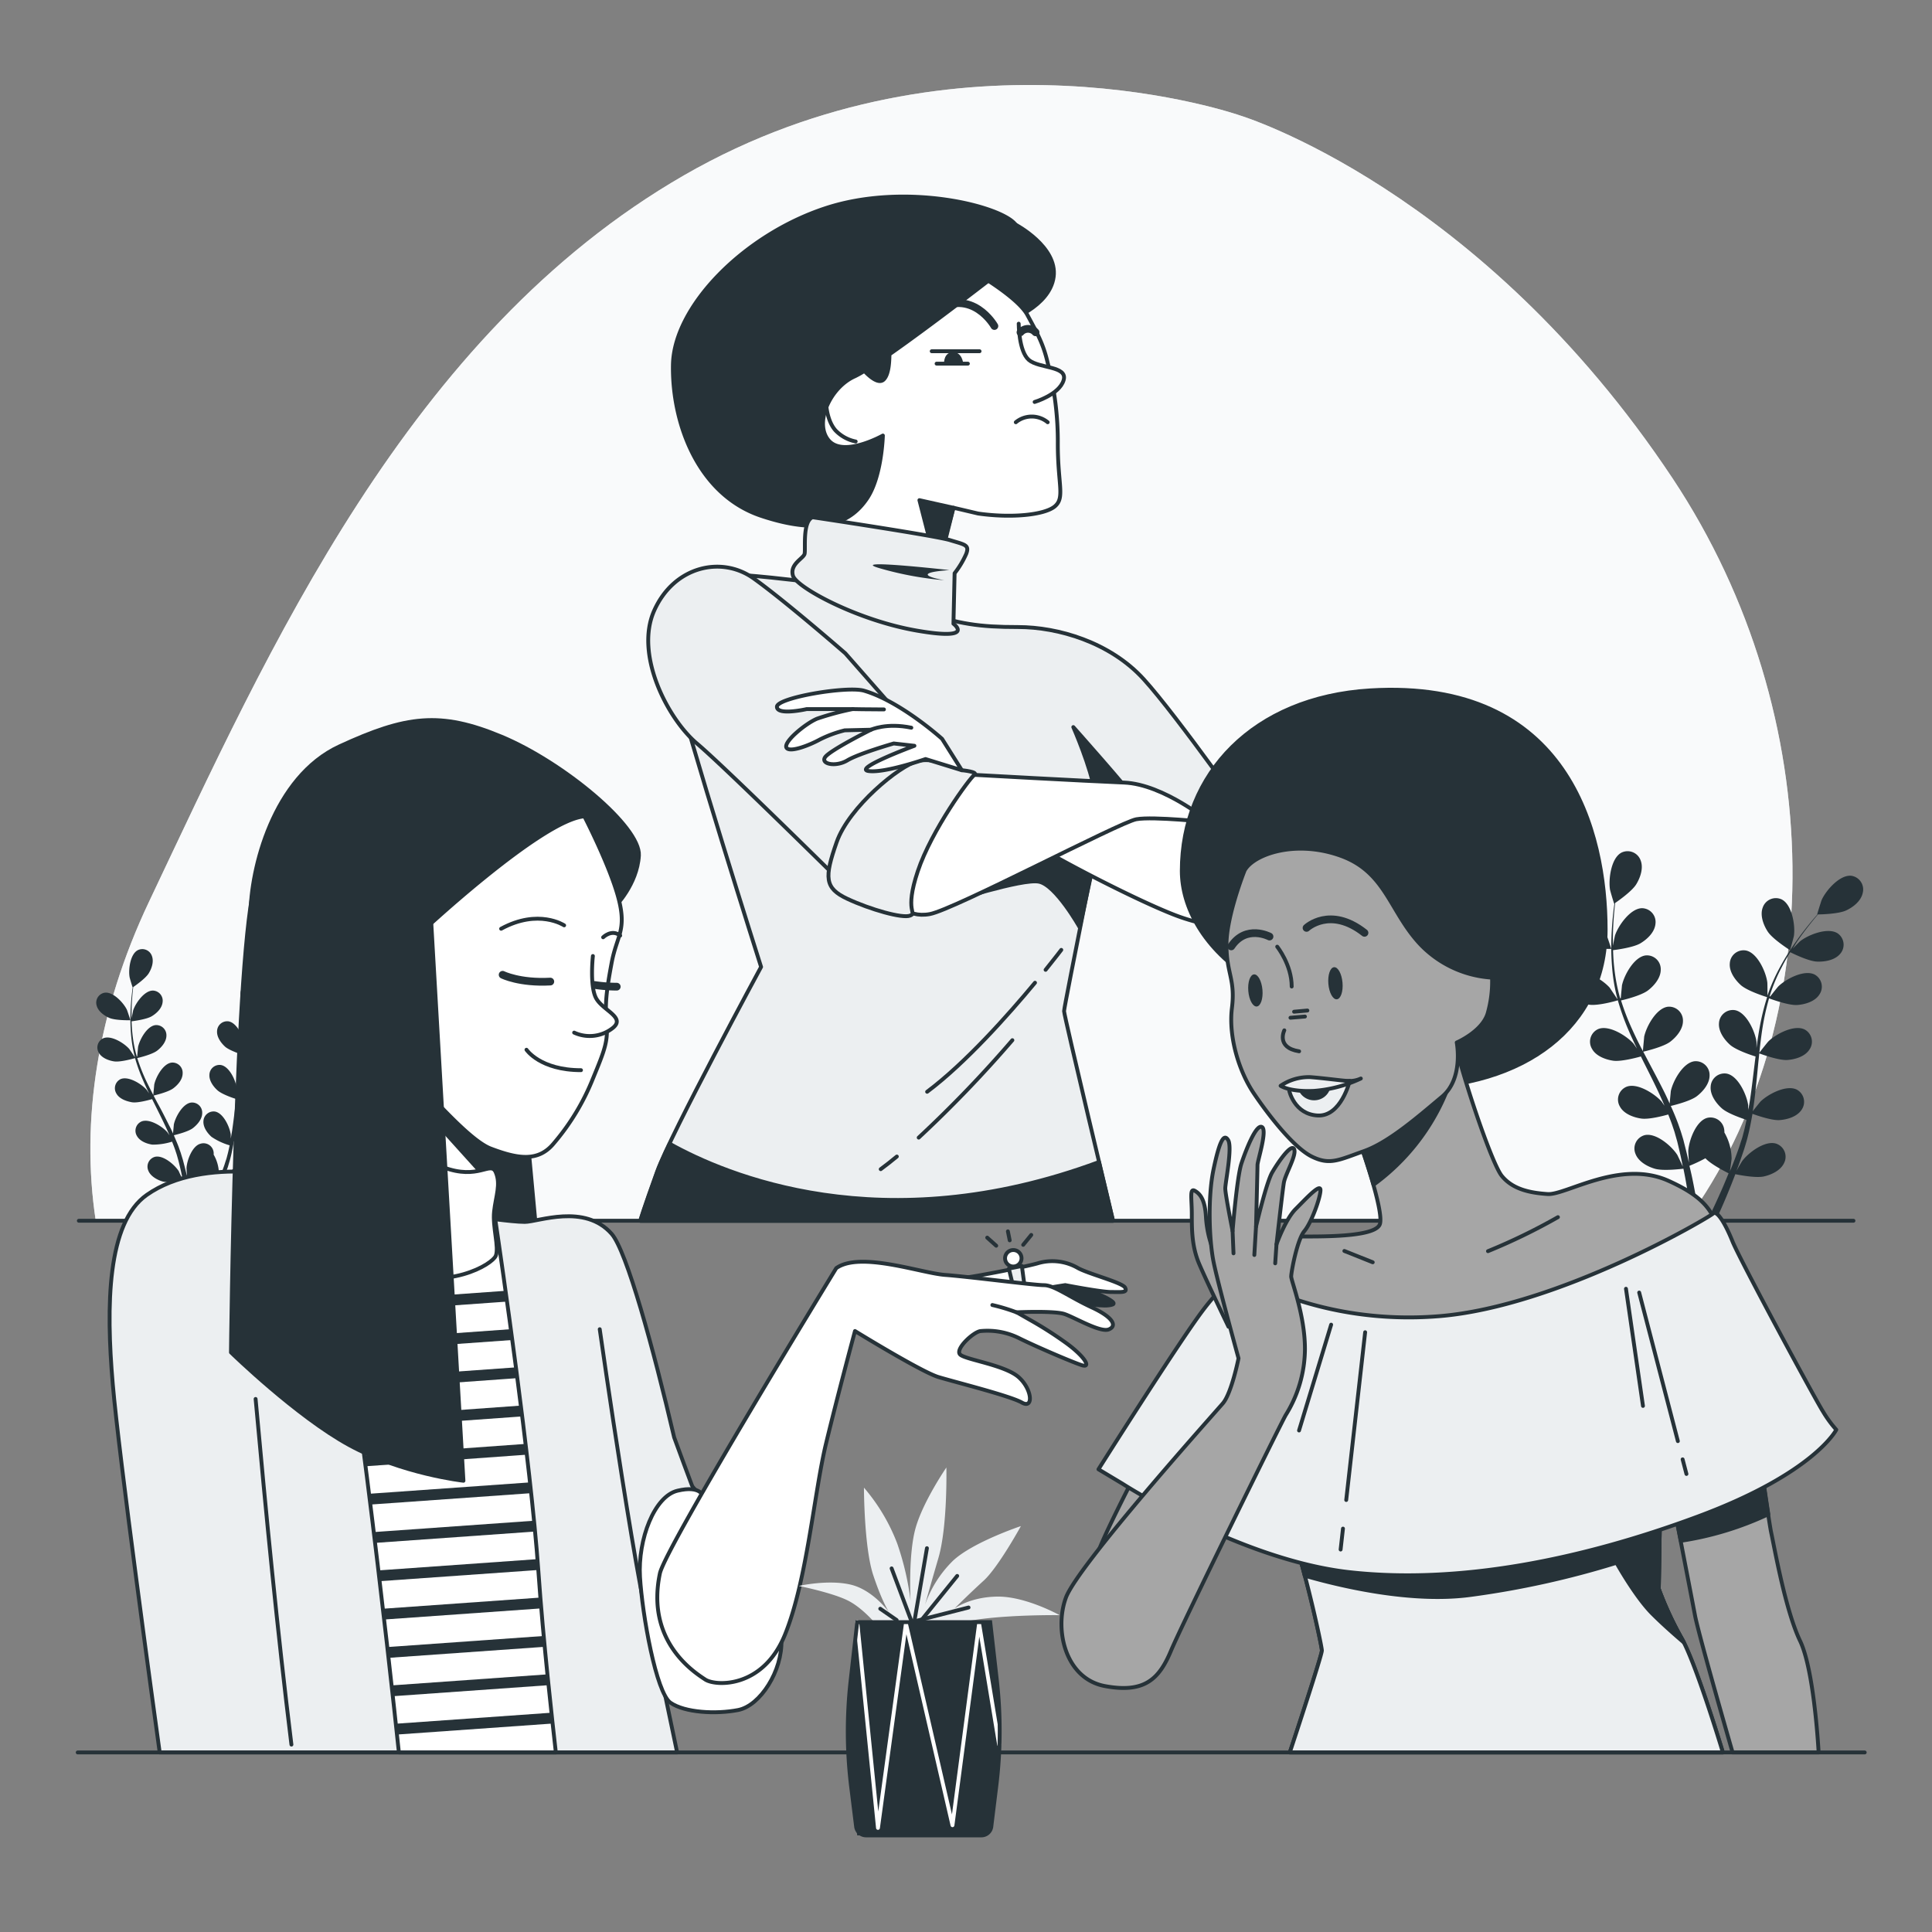 <svg xmlns="http://www.w3.org/2000/svg" viewBox="0 0 500 500"><rect x="0" y="0" width="500" height="500" fill="#808080" stroke="none"/><g id="freepik--background-simple--inject-2"><path d="M436.52,315.84c36.8-50.36,37.39-130.14-3.63-192C383,48.73,321,29.91,321,29.91S248.36,4.24,177,45.38,69.57,168,38.59,233.32c-13.44,28.33-17.72,56.84-13.82,82.52Z" style="fill:#ECEFF1"></path><path d="M436.52,315.84c36.8-50.36,37.39-130.14-3.63-192C383,48.73,321,29.91,321,29.91S248.36,4.24,177,45.38,69.57,168,38.59,233.32c-13.44,28.33-17.72,56.84-13.82,82.52Z" style="fill:#fff;opacity:0.7"></path></g><g id="freepik--plants-2--inject-2"><path d="M409.51,244.74c2.17.95,7.48.83,7.49.83s-1.14-3.48-1.25-3.69c-1.16-2.44-4.85-6.47-7.85-6.07a3.6,3.6,0,0,0-2.88,4.5C405.52,242.38,407.65,243.93,409.51,244.74Z" style="fill:#263238"></path><path d="M463.27,245.91s1-3.54,1-3.77c.37-2.67-.49-8.07-3.21-9.39a3.59,3.59,0,0,0-4.88,2.16c-.73,2,.2,4.48,1.3,6.17C458.76,243.07,463.26,245.9,463.27,245.91Z" style="fill:#263238"></path><path d="M479.13,226.65c-3-.33-6.59,3.8-7.69,6.27-.09.21-1.2,3.72-1.14,3.72h.06c-.57.65-1.17,1.35-1.81,2.13-1.18,1.44-2.5,3.09-3.81,5a61.57,61.57,0,0,0-3.95,6.29,46.57,46.57,0,0,0-3.37,7.59l0,.09c0-.88,0-3.36-.05-3.55-.35-2.69-2.59-7.66-5.57-8.21a3.57,3.57,0,0,0-4.13,3.37c-.18,2.13,1.37,4.26,2.87,5.61,1.7,1.51,6.42,3,6.79,3.1a63.22,63.22,0,0,0-2,8.22c-.29,1.62-.53,3.26-.75,4.91,0-.76,0-1.45,0-1.55-.35-2.68-2.6-7.65-5.57-8.21a3.59,3.59,0,0,0-4.14,3.37c-.17,2.14,1.37,4.27,2.88,5.61s5.52,2.7,6.59,3c-.08.63-.17,1.27-.24,1.9-.37,3-.72,6.07-1.15,9-.15,1-.34,2.07-.52,3.09,0-.68,0-1.25,0-1.34-.35-2.68-2.6-7.66-5.57-8.21a3.58,3.58,0,0,0-4.14,3.37c-.17,2.13,1.37,4.26,2.88,5.61s5.13,2.56,6.39,3c-.22,1.05-.44,2.09-.7,3.09-.19.68-.33,1.35-.56,2s-.43,1.34-.65,2c-.45,1.25-.91,2.54-1.39,3.75-.32.84-.64,1.64-1,2.44.17-1,.44-3.08.45-3.25a13.92,13.92,0,0,0-1.87-6.77,4.2,4.2,0,0,0-.05-.79,3.58,3.58,0,0,0-4.38-3c-2.93.78-4.78,5.91-4.92,8.61,0,.16.1,1.9.18,3-.15-.64-.28-1.26-.44-1.91-.31-1.3-.65-2.58-1-4-.2-.66-.4-1.33-.61-2s-.47-1.36-.7-2.05c-.58-1.58-1.24-3.16-1.95-4.73,1.13-.27,5.14-1.29,6.75-2.53s3.3-3.24,3.29-5.38a3.58,3.58,0,0,0-3.87-3.66c-3,.32-5.63,5.12-6.17,7.77,0,.16-.21,2.11-.29,3.18-.43-.95-.86-1.89-1.32-2.83-1.35-2.71-2.79-5.41-4.22-8.11l-1.3-2.48c.4-.1,5.19-1.21,7-2.59,1.6-1.23,3.3-3.24,3.28-5.38a3.59,3.59,0,0,0-3.87-3.67c-3,.33-5.62,5.12-6.17,7.77,0,.2-.29,3-.32,3.72-1-1.83-1.88-3.66-2.72-5.5a62.36,62.36,0,0,1-2.95-7.63c.18,0,5.19-1.18,7-2.6,1.6-1.23,3.3-3.24,3.28-5.38a3.57,3.57,0,0,0-3.87-3.66c-3,.32-5.62,5.12-6.17,7.77,0,.17-.23,2.3-.3,3.32l-.17,0a46.72,46.72,0,0,1-1.54-8.09c-.17-1.5-.25-3-.29-4.36,1-.12,5.31-.7,7.11-1.79s3.64-2.86,3.86-5a3.58,3.58,0,0,0-3.45-4.07c-3,0-6.15,4.47-7,7-.05.14-.35,1.62-.56,2.69,0-.63,0-1.29,0-1.9,0-2.29.14-4.39.29-6.24.09-1.06.19-2,.29-2.9.88-.6,4.38-3.07,5.46-4.84s1.91-4.21,1.13-6.2a3.59,3.59,0,0,0-4.94-2c-2.69,1.39-3.39,6.81-3,9.47,0,.23,1.06,3.77,1.1,3.74l.06,0c-.12.86-.24,1.77-.35,2.78-.18,1.85-.37,4-.43,6.25a63.06,63.06,0,0,0,.18,7.43,45.52,45.52,0,0,0,1.38,8.19.54.54,0,0,0,0,.1c-.48-.75-1.88-2.8-2-3-1.77-2-6.39-4.95-9.18-3.77a3.58,3.58,0,0,0-1.58,5.09c1,1.88,3.49,2.8,5.49,3.09,2.25.33,7-1,7.37-1.15a64.59,64.59,0,0,0,2.88,8c.65,1.51,1.36,3,2.08,4.5l-.88-1.27c-1.77-2-6.39-4.95-9.18-3.77a3.58,3.58,0,0,0-1.59,5.09c1,1.88,3.5,2.8,5.49,3.09s6.1-.79,7.17-1.1c.29.58.56,1.15.85,1.72,1.37,2.73,2.76,5.46,4,8.17.45,1,.86,1.91,1.27,2.87l-.77-1.1c-1.77-2-6.39-5-9.18-3.77a3.58,3.58,0,0,0-1.59,5.09c1,1.87,3.5,2.8,5.5,3.09s5.69-.69,7-1.05c.39,1,.79,2,1.12,3,.21.67.47,1.31.64,2l.57,2c.31,1.29.63,2.63.91,3.9.19.88.36,1.72.53,2.57-.43-.95-1.33-2.81-1.42-3-1.44-2.28-5.56-5.86-8.5-5.11a3.58,3.58,0,0,0-2.34,4.79c.74,2,3,3.29,5,3.88,2.13.65,6.84.06,7.42,0,.29,1.41.55,2.78.77,4.08.51,2.9.9,5.49,1.19,7.68h2c-.35-2.26-.81-5-1.41-8-.28-1.43-.61-2.95-1-4.51a40.54,40.54,0,0,0,4.14-1.95c1.55,1.68,5.52,3.64,6,3.89-.54,1.33-1.08,2.62-1.6,3.83-1.12,2.56-2.17,4.83-3.1,6.75h2.14c.81-1.78,1.69-3.8,2.61-6.06.55-1.34,1.12-2.79,1.69-4.29.57.12,5.23,1.07,7.4.58,2-.45,4.35-1.56,5.24-3.51a3.58,3.58,0,0,0-2-4.95c-2.87-1-7.25,2.29-8.86,4.47-.09.13-1,1.63-1.5,2.59.23-.61.46-1.2.68-1.83.46-1.25.88-2.51,1.34-3.87.2-.66.4-1.32.6-2s.36-1.39.54-2.1c.39-1.64.7-3.32,1-5,1.1.4,5,1.76,7,1.62s4.54-.88,5.71-2.67a3.59,3.59,0,0,0-1.21-5.2c-2.69-1.39-7.51,1.17-9.43,3.08-.12.12-1.34,1.64-2,2.49.16-1,.32-2,.45-3.08.37-3,.66-6.05.95-9.1.09-.93.2-1.86.29-2.78.39.14,5,1.86,7.27,1.7,2-.14,4.54-.88,5.7-2.68a3.57,3.57,0,0,0-1.2-5.19c-2.69-1.39-7.52,1.17-9.43,3.08-.15.14-1.9,2.34-2.32,2.92.22-2.05.45-4.09.76-6.08a63,63,0,0,1,1.75-8c.18.07,5,1.88,7.3,1.72,2-.14,4.55-.88,5.71-2.68a3.58,3.58,0,0,0-1.2-5.19c-2.69-1.39-7.52,1.17-9.43,3.08-.13.12-1.47,1.79-2.09,2.6l-.15-.08a45.25,45.25,0,0,1,3.18-7.59c.68-1.35,1.42-2.6,2.16-3.8.86.43,4.81,2.35,6.92,2.43s4.61-.37,6-2a3.58,3.58,0,0,0-.62-5.29c-2.53-1.68-7.6.34-9.72,2-.11.09-1.18,1.15-1.94,1.94.34-.54.68-1.1,1-1.61,1.27-1.9,2.55-3.57,3.69-5,.66-.83,1.27-1.57,1.85-2.25,1.06,0,5.34-.15,7.22-1s3.92-2.46,4.36-4.55A3.58,3.58,0,0,0,479.13,226.65Z" style="fill:#263238"></path><path d="M28.28,263.43c1.59.7,5.47.61,5.48.61s-.84-2.55-.91-2.7c-.85-1.78-3.55-4.73-5.75-4.43a2.61,2.61,0,0,0-2.1,3.28C25.37,261.71,26.93,262.84,28.28,263.43Z" style="fill:#263238"></path><path d="M67.59,264.29s.71-2.59.73-2.76c.27-1.95-.35-5.9-2.34-6.86a2.62,2.62,0,0,0-3.57,1.58c-.53,1.47.14,3.27,1,4.51C64.3,262.21,67.59,264.28,67.59,264.29Z" style="fill:#263238"></path><path d="M79.19,250.2c-2.2-.24-4.82,2.78-5.62,4.59-.07.15-.88,2.72-.84,2.72h0c-.42.47-.86,1-1.33,1.55-.86,1.06-1.82,2.27-2.78,3.65a45.13,45.13,0,0,0-2.89,4.6,34.75,34.75,0,0,0-2.47,5.55.25.25,0,0,1,0,.07c0-.65,0-2.47,0-2.6-.26-2-1.9-5.6-4.08-6a2.62,2.62,0,0,0-3,2.47c-.13,1.55,1,3.11,2.1,4.1s4.69,2.18,5,2.27a45.86,45.86,0,0,0-1.46,6c-.21,1.19-.39,2.39-.55,3.59,0-.56,0-1.06,0-1.13-.25-2-1.89-5.6-4.07-6a2.61,2.61,0,0,0-3,2.46c-.13,1.56,1,3.12,2.1,4.1s4,2,4.82,2.22l-.18,1.39c-.26,2.22-.52,4.44-.84,6.61-.11.76-.25,1.51-.38,2.26,0-.5,0-.92,0-1-.25-2-1.9-5.6-4.07-6a2.63,2.63,0,0,0-3,2.46c-.12,1.56,1,3.12,2.11,4.1a16.48,16.48,0,0,0,4.67,2.18c-.16.76-.32,1.53-.51,2.26-.14.5-.24,1-.41,1.48s-.32,1-.47,1.45c-.33.92-.67,1.86-1,2.75-.24.61-.47,1.19-.71,1.78.12-.76.32-2.25.33-2.37a10.15,10.15,0,0,0-1.37-4.95,2.79,2.79,0,0,0,0-.58A2.63,2.63,0,0,0,51.87,296c-2.14.57-3.5,4.33-3.6,6.3,0,.12.07,1.39.13,2.19-.1-.46-.2-.92-.32-1.39-.22-.95-.48-1.89-.74-2.9l-.45-1.46c-.13-.49-.34-1-.51-1.5C46,296.1,45.47,295,45,293.8c.82-.2,3.75-.94,4.93-1.85s2.42-2.37,2.4-3.93a2.61,2.61,0,0,0-2.83-2.68c-2.2.24-4.11,3.74-4.51,5.68,0,.12-.15,1.54-.21,2.32-.31-.68-.62-1.37-1-2.06-1-2-2-4-3.08-5.93-.32-.61-.64-1.21-.95-1.82.29-.07,3.8-.88,5.12-1.89s2.41-2.37,2.4-3.93A2.63,2.63,0,0,0,44.43,275c-2.2.24-4.11,3.75-4.51,5.69,0,.14-.22,2.19-.24,2.71-.69-1.33-1.37-2.67-2-4a47.57,47.57,0,0,1-2.16-5.59c.14,0,3.8-.86,5.15-1.9,1.17-.89,2.41-2.36,2.4-3.93a2.62,2.62,0,0,0-2.83-2.68c-2.2.24-4.11,3.75-4.51,5.68,0,.13-.17,1.69-.22,2.43H35.4a33.18,33.18,0,0,1-1.13-5.91c-.12-1.1-.18-2.16-.21-3.19.7-.08,3.88-.51,5.2-1.3s2.66-2.09,2.82-3.65a2.62,2.62,0,0,0-2.52-3c-2.21,0-4.5,3.27-5.11,5.16,0,.1-.25,1.18-.4,2,0-.46,0-.94,0-1.39,0-1.67.1-3.21.21-4.56.07-.78.14-1.47.22-2.12.64-.44,3.2-2.25,4-3.54s1.39-3.08.82-4.54a2.63,2.63,0,0,0-3.61-1.48c-2,1-2.48,5-2.16,6.93,0,.17.77,2.75.81,2.73l0,0c-.09.63-.17,1.3-.25,2-.14,1.36-.28,2.89-.32,4.58a48,48,0,0,0,.13,5.42,33.89,33.89,0,0,0,1,6,.25.25,0,0,0,0,.07c-.35-.55-1.37-2.05-1.46-2.16-1.3-1.49-4.68-3.62-6.72-2.75a2.63,2.63,0,0,0-1.16,3.72c.76,1.37,2.56,2.05,4,2.26,1.65.24,5.12-.77,5.39-.85a46.32,46.32,0,0,0,2.11,5.82c.47,1.11,1,2.21,1.52,3.3-.32-.46-.6-.88-.65-.93-1.29-1.49-4.67-3.62-6.71-2.76A2.62,2.62,0,0,0,30.12,283c.75,1.37,2.55,2,4,2.26s4.46-.59,5.25-.81c.2.42.41.84.62,1.26,1,2,2,4,2.94,6,.33.7.63,1.4.93,2.1-.28-.41-.52-.76-.56-.8-1.3-1.5-4.68-3.63-6.71-2.76a2.61,2.61,0,0,0-1.16,3.72c.75,1.37,2.55,2.05,4,2.26a16.53,16.53,0,0,0,5.1-.77c.29.73.58,1.46.82,2.17.16.5.34,1,.47,1.46s.28,1,.41,1.48c.23.94.47,1.92.67,2.85.14.64.26,1.26.39,1.88-.32-.7-1-2.06-1-2.16-1.05-1.68-4.07-4.29-6.21-3.75a2.63,2.63,0,0,0-1.72,3.51c.54,1.46,2.22,2.41,3.63,2.84,1.56.47,5,0,5.43,0,.21,1,.4,2,.56,3,.38,2.12.66,4,.87,5.62h1.45c-.25-1.66-.59-3.63-1-5.86-.2-1-.44-2.16-.7-3.3a26.81,26.81,0,0,0,3-1.42A19.22,19.22,0,0,0,56,306.56c-.4,1-.79,1.91-1.18,2.79-.81,1.87-1.58,3.53-2.26,4.94h1.57c.59-1.3,1.23-2.78,1.9-4.43.41-1,.82-2,1.24-3.14.41.09,3.82.78,5.41.42,1.44-.32,3.19-1.14,3.83-2.56A2.61,2.61,0,0,0,65.05,301c-2.09-.71-5.3,1.68-6.47,3.27-.07.09-.71,1.19-1.1,1.89.17-.44.33-.88.5-1.34.33-.91.64-1.83,1-2.82.14-.49.29-1,.43-1.47s.27-1,.4-1.53c.28-1.2.52-2.43.72-3.67a17.4,17.4,0,0,0,5.14,1.18c1.47-.1,3.32-.64,4.17-2a2.61,2.61,0,0,0-.88-3.8c-2-1-5.49.85-6.9,2.25-.08.08-1,1.2-1.46,1.82.12-.75.24-1.49.34-2.26.27-2.19.48-4.42.69-6.65.07-.68.14-1.36.22-2,.28.1,3.65,1.36,5.31,1.24,1.47-.1,3.32-.64,4.17-1.95a2.61,2.61,0,0,0-.88-3.8c-2-1-5.5.85-6.9,2.25-.1.1-1.39,1.71-1.69,2.13.16-1.49.33-3,.56-4.44a46.6,46.6,0,0,1,1.27-5.85c.13.05,3.65,1.37,5.34,1.25,1.48-.1,3.33-.64,4.18-1.95a2.62,2.62,0,0,0-.88-3.8c-2-1-5.5.86-6.9,2.25-.09.09-1.07,1.31-1.52,1.91l-.11-.06a32.77,32.77,0,0,1,2.32-5.55c.5-1,1-1.9,1.58-2.78.63.31,3.52,1.72,5.06,1.78s3.37-.28,4.36-1.49a2.62,2.62,0,0,0-.46-3.87c-1.84-1.22-5.55.25-7.1,1.48-.08.07-.86.84-1.42,1.42.25-.4.5-.81.75-1.18.92-1.39,1.86-2.61,2.69-3.69.48-.6.93-1.14,1.35-1.64.78,0,3.91-.11,5.28-.75s2.87-1.8,3.19-3.33A2.62,2.62,0,0,0,79.19,250.2Z" style="fill:#263238"></path><line x1="20.4" y1="315.93" x2="479.68" y2="315.93" style="fill:none;stroke:#263238;stroke-linecap:round;stroke-linejoin:round"></line></g><g id="freepik--character-2--inject-2"><path d="M262.81,58.12s10.92,5.72,9.88,13.52-12,11.44-12,11.44l-15.34-11.7S250.59,56.3,262.81,58.12Z" style="fill:#263238;stroke:#263238;stroke-linecap:round;stroke-linejoin:round"></path><path d="M208.49,150.49s-15.83-2-23-2-16.22,5.54-11.87,23.75,23.35,78,23.35,78-23.35,43.14-26.91,53-4.36,12.66-4.36,12.66H288.05s-12.67-53-12.67-54.22,11.48-58.19,11.48-58.19l38.49,11.25s-20.68-29.45-29.39-39-22.16-13.46-32.45-13.46-15-.79-25.33-4S208.49,150.49,208.49,150.49Z" style="fill:#ECEFF1;stroke:#263238;stroke-linecap:round;stroke-linejoin:round"></path><path d="M267.86,254.33c-6.89,8.29-17.92,20.72-27.92,28.22" style="fill:none;stroke:#263238;stroke-linecap:round;stroke-miterlimit:10"></path><path d="M274.66,245.83s-1.52,2-4.06,5.16" style="fill:none;stroke:#263238;stroke-linecap:round;stroke-miterlimit:10"></path><path d="M232.1,299.31c-1.4,1.16-2.8,2.26-4.17,3.27" style="fill:none;stroke:#263238;stroke-linecap:round;stroke-miterlimit:10"></path><path d="M262,269.2a315.68,315.68,0,0,1-24.24,25.21" style="fill:none;stroke:#263238;stroke-linecap:round;stroke-miterlimit:10"></path><path d="M244.75,233.45c1.31,0,19.75-6.15,24.15-5.27S279.43,240,279.43,240l4-18.45L269.33,215l-28.1,13.17Z" style="fill:#263238;stroke:#263238;stroke-linecap:round;stroke-linejoin:round"></path><path d="M283.34,205.1c-1-6.53-5.57-16.93-5.57-16.93s15,16.87,15.38,18S283.34,205.1,283.34,205.1Z" style="fill:#263238;stroke:#263238;stroke-linecap:round;stroke-linejoin:round"></path><path d="M173.3,296c-1.48,3.11-2.61,5.66-3.2,7.3-3.57,9.89-4.36,12.66-4.36,12.66H288.05l-3.63-15.23C228.31,321.56,187.6,304,173.3,296Z" style="fill:#263238;stroke:#263238;stroke-linecap:round;stroke-linejoin:round"></path><path d="M305.16,210.42s16.23-2.77,20.59-.79,9.1,5.94,12.66,13.46,2.77,11.87-1.19,13.85-6.33,4.75-15.83-.4S302.79,215.57,305.16,210.42Z" style="fill:#ECEFF1;stroke:#263238;stroke-linecap:round;stroke-linejoin:round"></path><path d="M251.26,69.89s12,6.76,14.63,11.63S270,89,271.14,93.9a80,80,0,0,1,2.62,21c0,10.5,1.88,13.88-.75,16.13s-11.26,3.11-19.88,1.87l-6.37-1.5-3,12-28.5-5.63,1.87-15s-15.38-.75-16.88-14.63,45-39.39,45-39.39Z" style="fill:#fff;stroke:#263238;stroke-linecap:round;stroke-linejoin:round"></path><path d="M264.1,86A2.58,2.58,0,0,1,268,86" style="fill:none;stroke:#263238;stroke-linecap:round;stroke-linejoin:round;stroke-width:2px"></path><line x1="242.39" y1="94.11" x2="250.49" y2="94.11" style="fill:none;stroke:#263238;stroke-linecap:round;stroke-linejoin:round"></line><path d="M213.87,105.1s.26,3.93,2.35,6.28a9.92,9.92,0,0,0,5.23,2.88" style="fill:none;stroke:#263238;stroke-linecap:round;stroke-linejoin:round"></path><polygon points="246.75 131.41 237.94 129.44 240.29 138.59 244.48 139.9 246.75 131.41" style="fill:#263238;stroke:#263238;stroke-linecap:round;stroke-linejoin:round"></polygon><path d="M263.64,83.77s0,7.13,2.62,9.38,10.13,1.5,9,5.25-7.5,5.63-7.5,5.63" style="fill:#fff;stroke:#263238;stroke-linecap:round;stroke-linejoin:round"></path><path d="M271.14,109.28a6.49,6.49,0,0,0-8.25,0" style="fill:none;stroke:#263238;stroke-linecap:round;stroke-linejoin:round"></path><line x1="253.51" y1="90.9" x2="241.13" y2="90.9" style="fill:none;stroke:#263238;stroke-linecap:round;stroke-linejoin:round"></line><path d="M257.35,84.38s-5.72-10.14-15.6-3.9" style="fill:none;stroke:#263238;stroke-linecap:round;stroke-linejoin:round;stroke-width:2px"></path><path d="M249.27,94s-.26-2.86-2.6-2.86-2.34,2.6-2.34,2.6Z" style="fill:#263238"></path><path d="M262.81,58.12c-3.38-4.68-28.34-11.18-49.4-4.16s-39,25.4-39.26,40.48,6.51,33.61,22.88,39.07,23.4,1.3,27.3-4.42,4.16-16.37,4.16-16.37-10.14,5.71-14,1.3.26-13.78,6.76-16.64A25.7,25.7,0,0,0,223.7,96c1.18,1.26,3.65,3.55,5,2.22s1.46-4.57,1.5-6.53c11.29-7.9,27.95-20.85,27.95-20.85l3.12-2.08C262,68.78,266.19,62.8,262.81,58.12Z" style="fill:#263238;stroke:#263238;stroke-linecap:round;stroke-linejoin:round"></path><path d="M210.27,133.86s31.76,4.75,35.62,5.94,5.05,1.19,4.16,3.56a23.47,23.47,0,0,1-3,5l-.3,13.06s5.94,4.45-9.49,1.78S206.12,152,205.22,149s2.68-4.45,3-5.64S207.6,135.05,210.27,133.86Z" style="fill:#ECEFF1;stroke:#263238;stroke-linecap:round;stroke-linejoin:round"></path><path d="M245.7,147.54s-27.08-3.06-17.91-.44a85.78,85.78,0,0,0,16.6,3.06S233.91,148.41,245.7,147.54Z" style="fill:#263238"></path><path d="M266,217.15c.6,1.52,26.91,15.44,38.39,19.79s27.31,5.15,30.48-3.17-2.38-16.62-9.5-19a51,51,0,0,0-14.25-2.37S295.66,210,286.16,210,262.81,209.23,266,217.15Z" style="fill:#fff;stroke:#263238;stroke-linecap:round;stroke-linejoin:round"></path><path d="M252.12,200.53s28.5,1.58,38.79,2,22.17,10.29,22.17,10.29-14.65-1.59-19-.8-47.1,23.36-53.43,24.54-9.11-3.56-9.9-5.54S233.92,202.11,252.12,200.53Z" style="fill:#fff;stroke:#263238;stroke-linecap:round;stroke-linejoin:round"></path><path d="M218.78,169.09s-15.44-13.46-23.75-19.4-20.58-3.16-25.72,8.32,3.56,28.1,11.08,34.43S220.46,231,220.46,231a43,43,0,0,1,7.92-17.81c6.73-9.1,17-13.85,17-13.85Z" style="fill:#ECEFF1;stroke:#263238;stroke-linecap:round;stroke-linejoin:round"></path><path d="M249,199.34s-6.73-3.56-11.48-2.38-17.81,11.88-21,21-3.16,11.88,2.77,14.65,14.25,5.14,16.23,4.35-1.58-.79,2-11.48,13.46-24.14,14.64-24.93S249,199.34,249,199.34Z" style="fill:#ECEFF1;stroke:#263238;stroke-linecap:round;stroke-linejoin:round"></path><path d="M243.81,191.22s-10.66-9.65-20.18-12.46c-4.34-1.29-22.56,1.78-22.56,4.15s7.71.6,7.71.6h11.88a73.76,73.76,0,0,0-9.13,2.46c-3,1.18-9.56,6.58-7.77,7.77,1.25.83,5.71-.87,8.44-2.37a30.93,30.93,0,0,1,6.42-2.36l6.79-.16s-10.69,5.34-11.88,7.12,2.8,2.59,5.77.81,12-4.37,12-4.37l5.35.6s-16,5.93-11.88,6.53,14.76-3.1,14.76-3.1l9.39,2.9Z" style="fill:#fff;stroke:#263238;stroke-linecap:round;stroke-linejoin:round"></path><path d="M220.66,183.51s4,.09,8.1.09" style="fill:none;stroke:#263238;stroke-linecap:round;stroke-linejoin:round"></path><path d="M225.41,188.85s4-1.87,10.44-.52" style="fill:none;stroke:#263238;stroke-linecap:round;stroke-linejoin:round"></path></g><g id="freepik--character-3--inject-2"><path d="M415.54,240.58c0,25.11-21,40.94-51.25,40.94-19.11,0-24.32-18.13-40.32-28.13-12.5-7.81-18.12-18.7-18.12-28,0-25.11,18.51-44.88,48.75-46.72C405.85,175.57,415.54,215.47,415.54,240.58Z" style="fill:#263238;stroke:#263238;stroke-linecap:round;stroke-linejoin:round"></path><path d="M303.35,412.78c3.75-3.75,26.87-40,26.87-40s-.31,12.19,3.44,21.87,8.44,31.26,8.44,32.51-7.28,23.28-8.3,26.37H445.88c-.89-2.95-7.17-23.41-10.65-29.5a87.07,87.07,0,0,1-5.94-12.81l.63-38.44s7.81,40.31,8.75,45.31c.88,4.68,8.72,32,9.72,35.44h22.27c-.16-2.82-1.34-21.65-4.8-28.87-3.75-7.82-6.56-23.75-7.5-28.13s-8.75-61.26-11.57-70.94-2.5-14.38-15-20-26.56,3.75-31.25,3.43-9.06-1.25-11.87-4.69-11.26-29.06-12.51-36.56c0,0-2.18-3.13-9.06,3.44s-15.63,23.12-15.63,23.12,6.88,19.07,5.63,22.51S341.47,320,335.22,320,321.78,328.4,319,334s-34.38,63.13-35.31,69.39,4.37,12.81,9.06,14.06S299.6,416.53,303.35,412.78Z" style="fill:#a6a6a6;stroke:#263238;stroke-linecap:round;stroke-linejoin:round"></path><path d="M403.19,315a154.92,154.92,0,0,1-18.1,8.8" style="fill:none;stroke:#263238;stroke-linecap:round;stroke-linejoin:round"></path><line x1="347.92" y1="323.75" x2="355.26" y2="326.68" style="fill:none;stroke:#263238;stroke-linecap:round;stroke-linejoin:round"></line><path d="M435,398.76a81.81,81.81,0,0,0,22.64-6.88c-.55-3.63-1.35-9-2.26-15.15-9.8,4.85-18.79,9.33-22.48,11.18C433.52,391.38,434.24,395.12,435,398.76Z" style="fill:#263238;stroke:#263238;stroke-linecap:round;stroke-linejoin:round"></path><path d="M351.47,294.33s2.27,6.28,4,12.28a56,56,0,0,0,21.67-32.94l-1.44-6.32c-1-.55-3.5-1-8.56,3.86C360.23,277.77,351.47,294.33,351.47,294.33Z" style="fill:#263238;stroke:#263238;stroke-linecap:round;stroke-linejoin:round"></path><path d="M333.66,394.65c3.75,9.69,8.44,31.26,8.44,32.51s-7.28,23.28-8.3,26.37H445.88c-.89-2.95-7.17-23.41-10.65-29.5a87.07,87.07,0,0,1-5.94-12.81l.55-33.57-2.73-22.77C347.62,387.65,323.92,366,323.92,366l6.3,6.74S329.91,385,333.66,394.65Z" style="fill:#ECEFF1;stroke:#263238;stroke-linecap:round;stroke-linejoin:round"></path><path d="M380.69,412.76a230.18,230.18,0,0,0,37.66-8.31s4.89,8.8,9.29,13.2c2.9,2.9,6.22,5.79,8.15,7.43-.19-.38-.38-.74-.56-1.05a87.07,87.07,0,0,1-5.94-12.81l.43-26.5c-9.08,1.83-27.13,5.27-47.56,8a238.71,238.71,0,0,1-48.6,1.67l.1.27a137.25,137.25,0,0,1,4,13.13C346.92,410.46,365.31,414.86,380.69,412.76Z" style="fill:#263238;stroke:#263238;stroke-linecap:round;stroke-linejoin:round"></path><path d="M322.1,225.27s-4.69,11.72-4.69,19.22,2.34,8.9,1.41,16.4,1.87,16.41,5.62,22,10.31,14.06,15,16.4,7,.94,13.6-1.4,14.53-9.38,20.16-14.07S377,269.8,377,269.8s6.56-2.81,8-7.5a30.19,30.19,0,0,0,1.14-9.29,28,28,0,0,1-18.48-8.52c-8-8.44-8.91-18.75-20.63-23S324.44,221.05,322.1,225.27Z" style="fill:#a6a6a6;stroke:#263238;stroke-linecap:round;stroke-linejoin:round"></path><path d="M330.54,245s3.75,4.68,3.75,10.31" style="fill:none;stroke:#263238;stroke-linecap:round;stroke-linejoin:round"></path><path d="M332.38,266.65s-2.23,4.47,3.83,5.43" style="fill:none;stroke:#263238;stroke-linecap:round;stroke-linejoin:round"></path><path d="M338.13,240.14s6.07-5.75,15,1.28" style="fill:none;stroke:#263238;stroke-linecap:round;stroke-linejoin:round;stroke-width:2px"></path><path d="M328.55,242.38s-6.07-3.2-9.9,2.55" style="fill:none;stroke:#263238;stroke-linecap:round;stroke-linejoin:round;stroke-width:2px"></path><path d="M333.66,282.3s1.28,6.07,7.35,6.39,8.3-8.95,8.3-8.95l-9.58,1c-3.2.32-6.07.32-6.07.32Z" style="fill:#ECEFF1;stroke:#263238;stroke-linecap:round;stroke-linejoin:round"></path><path d="M336.66,282.19a3.85,3.85,0,0,0,3.66,2.06,3.77,3.77,0,0,0,3.37-2.49Z" style="fill:#263238;stroke:#263238;stroke-linecap:round;stroke-linejoin:round"></path><path d="M331.42,281a13,13,0,0,1,7.67-2.24c4.15.32,8.62,1,10.22,1a7.05,7.05,0,0,0,2.87-.64,34.57,34.57,0,0,1-12.13,3.2C333.66,282.62,331.42,281,331.42,281Z" style="fill:#ECEFF1;stroke:#263238;stroke-linecap:round;stroke-linejoin:round"></path><path d="M347.44,254.31c.2,2.29-.46,4.22-1.47,4.31s-2-1.7-2.19-4,.46-4.22,1.47-4.31S347.24,252,347.44,254.31Z" style="fill:#263238"></path><path d="M326.72,256.17c.2,2.29-.46,4.22-1.47,4.31s-2-1.7-2.19-4,.46-4.22,1.47-4.31S326.52,253.87,326.72,256.17Z" style="fill:#263238"></path><line x1="333.97" y1="263.39" x2="337.72" y2="263.08" style="fill:none;stroke:#263238;stroke-linecap:round;stroke-linejoin:round"></line><line x1="334.91" y1="261.83" x2="338.35" y2="261.52" style="fill:none;stroke:#263238;stroke-linecap:round;stroke-linejoin:round"></line><path d="M321.16,330s20.31,13.13,51.25,10.63,70-25.63,70.95-26.57,3.12,2.5,5,7.19,21.25,40.63,23.44,44.07a30.18,30.18,0,0,0,3.43,4.69s-5.62,11.25-35.94,22.5-61.88,17.5-90,14.37S290.53,384,290.53,384l-6.25-3.75s20.32-32.19,26.88-40.94S321.16,330,321.16,330Z" style="fill:#ECEFF1;stroke:#263238;stroke-linecap:round;stroke-linejoin:round"></path><line x1="420.8" y1="333.53" x2="425.2" y2="363.85" style="fill:none;stroke:#263238;stroke-linecap:round;stroke-linejoin:round"></line><line x1="435.46" y1="377.68" x2="436.45" y2="381.46" style="fill:none;stroke:#263238;stroke-linecap:round;stroke-linejoin:round"></line><line x1="424.22" y1="334.51" x2="434.23" y2="372.96" style="fill:none;stroke:#263238;stroke-linecap:round;stroke-linejoin:round"></line><line x1="347.56" y1="395.6" x2="346.95" y2="401.02" style="fill:none;stroke:#263238;stroke-linecap:round;stroke-linejoin:round"></line><line x1="353.3" y1="344.78" x2="348.4" y2="388.2" style="fill:none;stroke:#263238;stroke-linecap:round;stroke-linejoin:round"></line><line x1="344.5" y1="342.82" x2="336.19" y2="370.21" style="fill:none;stroke:#263238;stroke-linecap:round;stroke-linejoin:round"></line><path d="M317.93,343.35s-5.61-11.65-7.55-16.18-1.94-8.85-1.94-12.95-.65-6.91.86-6,2.59,2.59,2.81,6.9a27.89,27.89,0,0,0,1.72,8c.22.86,3.46,6.26,3.46,6.26Z" style="fill:#a6a6a6;stroke:#263238;stroke-linecap:round;stroke-linejoin:round"></path><path d="M320.53,351.53s-5.33-19.33-6.47-25-1.51-16.68,0-23.89,2.66-9.47,3.79-7.58-.75,11-.75,12.51,1.89,11,1.89,11,1.14-14,2.28-17.43,3.79-10.24,5.3-9.48-1.13,8.72-1.13,9.86-.38,15.92-.38,15.92,2.65-11.37,4.17-14,4.93-7.58,5.68-6.06-2.27,6.44-2.65,8.72-1.9,15.92-1.9,15.92,2.28-6.45,4.93-9.1,6.45-6.82,6.45-4.93-2.28,8.34-4.17,10.61-3.41,10.62-3.41,11.76,3.56,10,3.56,18.72a32.74,32.74,0,0,1-5,17.18c-1.51,2.66-26.65,53.74-29.69,61s-6.82,11-17.06,9.1-13.16-14.51-10.13-22.85,38.36-47.67,40.63-50.32S320.53,351.53,320.53,351.53Z" style="fill:#a6a6a6;stroke:#263238;stroke-linecap:round;stroke-linejoin:round"></path><line x1="318.99" y1="318.55" x2="319.23" y2="324.36" style="fill:none;stroke:#263238;stroke-linecap:round;stroke-linejoin:round"></line><line x1="325.06" y1="317.42" x2="324.62" y2="324.79" style="fill:none;stroke:#263238;stroke-linecap:round;stroke-linejoin:round"></line><line x1="330.36" y1="321.97" x2="330.02" y2="326.95" style="fill:none;stroke:#263238;stroke-linecap:round;stroke-linejoin:round"></line></g><g id="freepik--character-1--inject-2"><polygon points="136.65 295.66 139.78 329.41 120.4 323.79 120.4 288.16 136.65 295.66" style="fill:#263238;stroke:#263238;stroke-linecap:round;stroke-linejoin:round"></polygon><path d="M41.33,453.53H175.24l-4.63-22.11c.53.69,2.94,3.45,8.17,4.7,6,1.43,7.72,0,11.44-1.14s6-2,6-5.44-12-36.89-13.16-40-3.43-3.72-4-5.15c-.49-1.21-3.63-9.8-4.59-12.4-5.39-23.1-12.32-48.32-16.19-52.68-7-7.93-19-3.08-22.48-3.08s-12.35-1.33-12.35-1.33-21.6-7.49-26.45-7.49-9.7,0-14.55-1.32S52.9,298.79,38,309.23c-10.28,7.19-10.58,28.66-8.82,48.94C30.76,376.71,39.79,442.39,41.33,453.53Z" style="fill:#ECEFF1;stroke:#263238;stroke-linecap:round;stroke-linejoin:round"></path><path d="M143.85,453.53c-.9-8-3.25-28.67-4.52-46.95-2-28.38-9.57-80.36-11.16-91.06-2.58-.33-4.71-.65-4.71-.65s-21.6-7.49-26.45-7.49c-4.68,0-9.37,0-14.05-1.2,7.3,28.52,18,125.64,20.27,147.35Z" style="fill:#fff;stroke:#263238;stroke-linecap:round;stroke-linejoin:round"></path><path d="M96.73,396.5c.12.94.23,1.87.34,2.8l41.42-2.94c-.09-.92-.18-1.85-.27-2.8Z" style="fill:#263238"></path><path d="M97.93,406.42q.16,1.41.33,2.79l41.05-2.9c-.06-.92-.13-1.85-.2-2.81Z" style="fill:#263238"></path><path d="M95.51,386.59c.11.93.23,1.86.34,2.79l41.63-2.95-.3-2.79Z" style="fill:#263238"></path><path d="M99.09,416.34l.33,2.79,40.66-2.88c-.08-.93-.15-1.87-.23-2.8Z" style="fill:#263238"></path><path d="M140.71,423.39l-40.48,2.87c.11.94.22,1.87.32,2.79L141,426.19C140.89,425.26,140.8,424.33,140.71,423.39Z" style="fill:#263238"></path><path d="M94.25,376.68l.36,2.79,41.75-3q-.15-1.39-.33-2.79Z" style="fill:#263238"></path><path d="M88.71,337.07c.15.92.29,1.85.43,2.78l42.09-3q-.19-1.42-.39-2.79Z" style="fill:#263238"></path><path d="M141.67,433.32l-40.32,2.86c.11.95.21,1.89.31,2.8l40.3-2.86C141.86,435.2,141.77,434.27,141.67,433.32Z" style="fill:#263238"></path><path d="M143,446.05c-.1-.9-.2-1.83-.31-2.8l-40.27,2.85c.11,1,.21,1.92.3,2.8Z" style="fill:#263238"></path><path d="M93,366.77c.12.93.25,1.86.37,2.79l41.85-3c-.12-.94-.24-1.87-.35-2.8Z" style="fill:#263238"></path><path d="M90.2,347c.13.93.27,1.86.4,2.79l42-3c-.13-.94-.25-1.88-.38-2.8Z" style="fill:#263238"></path><path d="M91.6,356.86l.39,2.8,41.91-3-.36-2.79Z" style="fill:#263238"></path><path d="M129.64,292s-5.74,7.93-5.74,13.66a82.61,82.61,0,0,1-.44,9.26,31.92,31.92,0,0,1-16.75-3.52c-7.94-4.41-10.14-9.7-10.14-9.7l10.14-31.75S116.85,291.07,129.64,292Z" style="fill:#fff;stroke:#263238;stroke-linecap:round;stroke-linejoin:round"></path><path d="M129.64,292c-8.9-.62-16.51-11-20.32-17.33l-1.7-1,1,12.18,15.6,17.28C125.43,297.78,129.64,292,129.64,292Z" style="fill:#263238;stroke:#263238;stroke-linecap:round;stroke-linejoin:round"></path><path d="M98.33,291.07s7.06,7.49,16.32,11,12.34-1.77,13.66,1.32,0,6.17-.44,10.14,1.32,9.26.44,11.46-12.34,9.26-27.77,4S84.22,310.9,86,306.94s5.73-4.41,5.73-6.18S94.81,289.3,98.33,291.07Z" style="fill:#fff;stroke:#263238;stroke-linecap:round;stroke-linejoin:round"></path><path d="M159.17,234.63s5.74-5.73,6.18-13.22-19.7-24.14-35.57-30.76-24.69-5.43-41.88,2.5-23.07,31.78-23.07,43.69,6.61,40.56,21.6,42.32,27.33.88,31.3-8.38,2.21-31.3,15.87-40.56S159.17,234.63,159.17,234.63Z" style="fill:#263238;stroke:#263238;stroke-linecap:round;stroke-linejoin:round"></path><path d="M151.24,211.27s6.61,12.78,8.82,21.16-.45,9.7-1.77,16.75-1.76,10.58-1.32,15.43-.44,7.06-3.53,14.55a60.08,60.08,0,0,1-10.14,16.76c-4,4.84-9.26,4-16.31,1.32s-21.6-21.16-26.45-24.69,3.08-26,5.73-28.66S140.22,212.15,151.24,211.27Z" style="fill:#fff;stroke:#263238;stroke-linecap:round;stroke-linejoin:round"></path><path d="M130.08,252.27s4.4,2.2,12.34,1.76" style="fill:none;stroke:#263238;stroke-linecap:round;stroke-linejoin:round;stroke-width:2px"></path><path d="M146,239.48s-6.62-4.41-16.31.88" style="fill:none;stroke:#263238;stroke-linecap:round;stroke-linejoin:round"></path><path d="M153.88,254.91a39.25,39.25,0,0,0,5.73.44" style="fill:none;stroke:#263238;stroke-linecap:round;stroke-linejoin:round;stroke-width:2px"></path><path d="M156.09,242.57s2.2-2.21,4.41-.44" style="fill:none;stroke:#263238;stroke-linecap:round;stroke-linejoin:round"></path><path d="M153.44,247.42s-.88,7.93.88,11,7.5,4.85,4.41,7.5a9.6,9.6,0,0,1-10.14,1.32" style="fill:#fff;stroke:#263238;stroke-linecap:round;stroke-linejoin:round"></path><path d="M136.25,271.67s3.53,5.29,14.11,5.29" style="fill:none;stroke:#263238;stroke-linecap:round;stroke-linejoin:round"></path><path d="M111.12,230.22l8.82,153S104.06,381.45,90.4,374,59.77,350,59.77,350s1.09-104.83,6.38-122,15.43-24.25,15.43-24.25" style="fill:#263238;stroke:#263238;stroke-linecap:round;stroke-linejoin:round"></path><path d="M75.42,451.5c-3.67-29.75-6.57-59.79-9.27-89.45" style="fill:none;stroke:#263238;stroke-linecap:round;stroke-linejoin:round"></path><path d="M155.21,344s10.58,74.51,14.55,84.21" style="fill:none;stroke:#263238;stroke-linecap:round;stroke-linejoin:round"></path><path d="M181.93,387.22s-.57-2.86-6.58-1.43-10.29,12.58-9.72,22.31,4.18,30,7.9,32.57,11.78,3,17.5,1.88,11.49-10.15,11.2-18.15-15.73-35.75-15.73-35.75Z" style="fill:#fff;stroke:#263238;stroke-linecap:round;stroke-linejoin:round"></path><path d="M278.26,332.49s11.84,4.3,9.69,5.11-7.27-.27-12.39-1.34-12.11-2.43-12.11-2.43,6.46-3.23,8.61-3.23S278.26,332.49,278.26,332.49Z" style="fill:#263238;stroke:#263238;stroke-linecap:round;stroke-linejoin:round"></path><path d="M250.31,330.56c.9,0,14.15-2.47,18.19-3.6a13.19,13.19,0,0,1,10.33,1.13c2.69,1.57,11.67,3.81,12.35,5.16s-.9,1.12-3.6,1.12-11.9-1.79-11.9-1.79-8.53,1.34-10.33,1.79-13.24-.9-17.06-1.34S250.31,330.56,250.31,330.56Z" style="fill:#fff;stroke:#263238;stroke-linecap:round;stroke-linejoin:round"></path><polygon points="261.09 328.31 262.66 334.82 265.36 334.37 264.46 327.64 261.09 328.31" style="fill:#ECEFF1;stroke:#263238;stroke-linecap:round;stroke-linejoin:round"></polygon><path d="M264.37,325.65a2.13,2.13,0,1,1-2.13-2.14A2.13,2.13,0,0,1,264.37,325.65Z" style="fill:#fff;stroke:#263238;stroke-linecap:round;stroke-linejoin:round"></path><line x1="255.49" y1="320.3" x2="257.82" y2="322.39" style="fill:none;stroke:#263238;stroke-linecap:round;stroke-linejoin:round"></line><line x1="260.84" y1="318.67" x2="261.31" y2="321" style="fill:none;stroke:#263238;stroke-linecap:round;stroke-linejoin:round"></line><line x1="266.89" y1="319.6" x2="264.8" y2="322.16" style="fill:none;stroke:#263238;stroke-linecap:round;stroke-linejoin:round"></line><path d="M216.42,328.2s-44.21,72.22-45.64,79c-3.72,17.73,9.08,25.69,11.72,27.45s15,2.41,20.69-11.7,7.5-36.59,10.59-49.38,7.49-29.1,7.49-29.1,17.19,10.58,21.6,11.91,18.52,4.85,21.61,6.61,2.64-3.53-.89-6.61-13.22-4.41-15-5.73,3.53-6.18,5.3-6.18a18.39,18.39,0,0,1,9.69,1.77c4.41,2.2,13.67,6.17,16.32,7.05s.88-2.2-4-5.73a99.52,99.52,0,0,0-9.7-6.17l-3.09-1.77s9.7-.44,12.35.44,9.26,4.85,11.46,4,1.32-3.08-4.41-5.73-9.7-5.73-12.34-5.73-19.4-2.2-25.57-2.65S222.59,323.79,216.42,328.2Z" style="fill:#fff;stroke:#263238;stroke-linecap:round;stroke-linejoin:round"></path><path d="M263.15,339.66a47.37,47.37,0,0,0-6.33-1.92" style="fill:#fff;stroke:#263238;stroke-linecap:round;stroke-linejoin:round"></path></g><g id="freepik--plants-1--inject-2"><line x1="20.11" y1="453.53" x2="482.59" y2="453.53" style="fill:none;stroke:#263238;stroke-linecap:round;stroke-linejoin:round"></line><path d="M227.38,421.12s-3.79-4.82-7.92-6.89-12.74-3.79-12.74-3.79,7.57-1.72,13.43-.34,10,7.23,10,7.23-1.73-2.41-4.14-9.64S223.59,385,223.59,385a48.82,48.82,0,0,1,8.61,14.46,72.24,72.24,0,0,1,3.45,14.81S235,402.18,237,395.29s7.92-15.5,7.92-15.5.35,15.16-2.06,23.42-3.45,12.06-3.45,12.06a29.67,29.67,0,0,1,7.24-11.37c5.16-4.82,17.56-8.95,17.56-8.95s-5.85,10.67-9.64,14.12S247,416.3,247,416.3s4.13-3.1,11.37-3.1S274.22,418,274.22,418s-25.14-.34-30,3.79Z" style="fill:#ECEFF1"></path><line x1="232.06" y1="419.28" x2="227.81" y2="416.34" style="fill:none;stroke:#263238;stroke-linecap:round;stroke-linejoin:round"></line><line x1="236.63" y1="421.56" x2="230.75" y2="405.9" style="fill:none;stroke:#263238;stroke-linecap:round;stroke-linejoin:round"></line><line x1="235.97" y1="423.52" x2="239.89" y2="400.67" style="fill:none;stroke:#263238;stroke-linecap:round;stroke-linejoin:round"></line><line x1="236.63" y1="421.56" x2="247.72" y2="407.85" style="fill:none;stroke:#263238;stroke-linecap:round;stroke-linejoin:round"></line><line x1="234.45" y1="420.16" x2="250.66" y2="416.02" style="fill:none;stroke:#263238;stroke-linecap:round;stroke-linejoin:round"></line><path d="M254,475H221.85l-1.56-12.48a117.4,117.4,0,0,1-.16-27.47l1.72-15.25h34.42l1.7,14.93a116.52,116.52,0,0,1-.12,27.43l-1.3,10.57A2.58,2.58,0,0,1,254,475Z" style="fill:#263238"></path><polyline points="258.56 451.5 253.39 420.16 246.5 472.37 234.45 420.16 227.22 473.06 221.85 419.75" style="fill:#263238;stroke:#fff;stroke-linecap:round;stroke-linejoin:round"></polyline><path d="M254,475H224.14a2.6,2.6,0,0,1-2.58-2.27l-1.27-10.21a117.4,117.4,0,0,1-.16-27.47l1.72-15.25h34.42l1.7,14.93a116.52,116.52,0,0,1-.12,27.43l-1.3,10.57A2.58,2.58,0,0,1,254,475Z" style="fill:none;stroke:#263238;stroke-miterlimit:10"></path></g></svg>